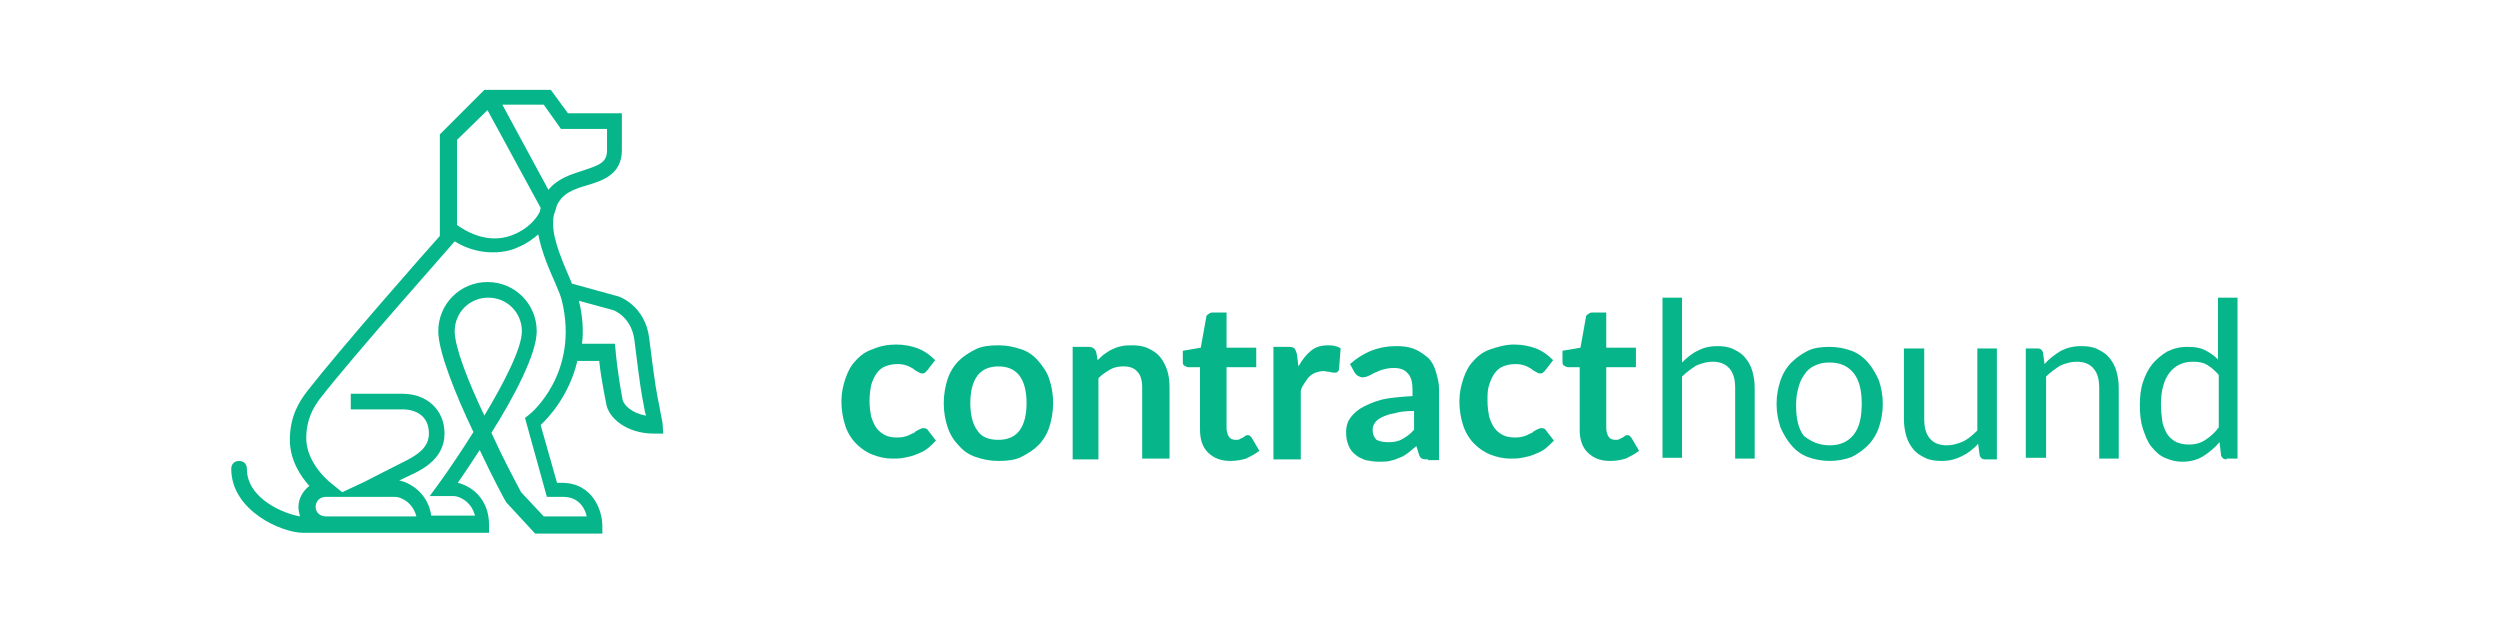<?xml version="1.0" encoding="utf-8"?>
<!-- Generator: Adobe Illustrator 17.1.0, SVG Export Plug-In . SVG Version: 6.00 Build 0)  -->
<!DOCTYPE svg PUBLIC "-//W3C//DTD SVG 1.1//EN" "http://www.w3.org/Graphics/SVG/1.1/DTD/svg11.dtd">
<svg version="1.1" id="Layer_1" xmlns="http://www.w3.org/2000/svg" xmlns:xlink="http://www.w3.org/1999/xlink" x="0px" y="0px"
	 viewBox="0 0 320 80" enable-background="new 0 0 320 80" xml:space="preserve">
<path fill="#06B68A" d="M84.8,54.1c-0.2-0.9-0.3-1.6-0.4-2.1c-0.4-2-0.5-2.3-1.3-8.7c-0.5-4.2-3.9-5.4-4.1-5.4l-5.8-1.6
	c-0.1-0.2-0.1-0.3-0.2-0.5c-0.9-2.1-2.2-5-2.2-7.1c0-0.4,0-0.8,0.1-1.2c0.1-0.3,0.2-0.6,0.3-0.9c0,0,0-0.1,0-0.1
	c0.7-1.8,2.3-2.3,4-2.8c2-0.6,4.4-1.4,4.4-4.5v-4.7h-6.9l-2.2-3h-8.5l-5.7,5.7v13c-1.8,2-12.8,14.5-17,19.9c-1,1.3-2.2,3.2-2.2,6.2
	c0,2.6,1.4,4.7,2.5,5.9c-0.8,0.6-1.4,1.6-1.4,2.7c0,0.4,0.1,0.8,0.2,1.2c-1.9-0.3-6.8-2.2-6.8-6.1c0-0.6-0.4-1-1-1s-1,0.4-1,1
	c0,5.4,6.5,8.2,9.2,8.2h2.6h0.8h20.4v-1c0-3.4-2.3-5-4-5.4c0.7-1,1.7-2.5,2.8-4.2c1.7,3.6,3.2,6.4,3.4,6.7l3.7,4h8.6l0-1
	c0-1.9-1.2-5.5-5.2-5.5h-0.6l-2.1-7.4c1.1-1,3.7-3.9,4.7-8.2h2.8c0.1,1.1,0.4,3,0.9,5.5c0.3,1.8,2.6,3.8,6.1,3.8h1.2L84.8,54.1z
	 M71.8,16.5h5.9v2.7c0,1.5-0.8,1.9-3,2.6c-1.5,0.5-3.3,1-4.5,2.5l-5.9-10.9h5.3L71.8,16.5z M62.4,14.1l6.8,12.5
	c0,0.2-0.1,0.3-0.1,0.5c-0.5,1-1.6,2.2-3.3,2.9c-1.6,0.7-4.2,1-7.3-1.2V17.9L62.4,14.1z M51.4,66.1h-8.9h-0.8
	c-0.7,0-1.3-0.5-1.3-1.2c0-0.7,0.5-1.3,1.3-1.3h8.9c0.6,0,2.2,0.6,2.7,2.5H51.4z M58.2,42.4c0-2.4,1.9-4.3,4.3-4.3
	c2.4,0,4.3,1.9,4.3,4.3c0,2.2-2.3,6.6-4.8,10.8C59.9,48.8,58.2,44.4,58.2,42.4z M67.7,53.1l-0.5,0.4L70,63.6h2.1c2,0,2.8,1.5,3,2.5
	h-5.5L66.7,63c-0.9-1.7-2.4-4.5-3.8-7.6c2.9-4.6,5.8-10.1,5.8-13c0-3.5-2.8-6.3-6.3-6.3c-3.5,0-6.3,2.8-6.3,6.3
	c0,2.6,2.2,8.1,4.5,12.9c-1.7,2.7-3.4,5.2-4.5,6.7L55,63.5h3.1c0.6,0,2.2,0.6,2.7,2.5h-5.6c-0.4-2.8-2.6-4.2-4.1-4.5
	c0.6-0.3,1.3-0.6,1.9-0.9c1.2-0.6,3.9-2,3.9-5.1c0-3-2.2-5.1-5.4-5.1h-6.6v2h6.6c1.7,0,3.4,0.8,3.4,3.1c0,1.8-1.5,2.7-2.8,3.4
	c-2.4,1.2-5.5,2.8-5.5,2.8L43.8,63l-1.6-1.3c0,0-3-2.4-3-5.6c0-2.4,0.9-3.9,1.7-5c4.5-5.8,17.1-19.9,17.2-20.1l0.1-0.1
	c1.8,1.1,3.5,1.4,4.9,1.4c1.4,0,2.5-0.3,3.3-0.7c1-0.4,1.8-1,2.5-1.6c0.4,2.2,1.4,4.5,2.2,6.3c0.4,0.9,0.7,1.7,0.8,2.1
	C74.2,47.7,68,52.9,67.7,53.1z M79.7,51.2c-0.7-3.7-0.9-6.2-0.9-6.3L78.7,44h-4.2c0.2-1.6,0.1-3.5-0.4-5.5l4.4,1.2
	c0,0,2.3,0.8,2.7,3.8c0.8,6.5,0.9,6.8,1.3,8.9c0,0.2,0.1,0.5,0.2,0.8C80.9,52.9,79.9,51.9,79.7,51.2z"/>
<g>
	<path fill="#06B68A" d="M118.7,47.4c-0.1,0.1-0.2,0.2-0.3,0.3c-0.1,0.1-0.2,0.1-0.4,0.1c-0.2,0-0.3-0.1-0.5-0.2s-0.4-0.2-0.6-0.4
		c-0.2-0.1-0.5-0.3-0.8-0.4s-0.7-0.2-1.2-0.2c-0.6,0-1.1,0.1-1.6,0.3c-0.5,0.2-0.8,0.5-1.1,0.9c-0.3,0.4-0.5,0.9-0.7,1.5
		c-0.1,0.6-0.2,1.2-0.2,2c0,0.8,0.1,1.4,0.2,2c0.2,0.6,0.4,1.1,0.7,1.5s0.7,0.7,1.1,0.9c0.4,0.2,0.9,0.3,1.5,0.3s1-0.1,1.3-0.2
		c0.3-0.1,0.6-0.3,0.9-0.4c0.2-0.2,0.4-0.3,0.6-0.4c0.2-0.1,0.4-0.2,0.6-0.2c0.3,0,0.5,0.1,0.6,0.3l1,1.3c-0.4,0.4-0.8,0.8-1.2,1.1
		c-0.4,0.3-0.9,0.5-1.4,0.7c-0.5,0.2-1,0.3-1.5,0.4c-0.5,0.1-1,0.1-1.5,0.1c-0.9,0-1.7-0.2-2.5-0.5c-0.8-0.3-1.5-0.8-2.1-1.4
		s-1.1-1.4-1.4-2.3c-0.3-0.9-0.5-2-0.5-3.1c0-1.1,0.2-2,0.5-2.9s0.7-1.7,1.3-2.3c0.6-0.7,1.3-1.2,2.2-1.5c0.9-0.4,1.9-0.6,3-0.6
		c1.1,0,2,0.2,2.8,0.5s1.5,0.8,2.2,1.5L118.7,47.4z"/>
	<path fill="#06B68A" d="M127.8,44.2c1.1,0,2,0.2,2.9,0.5s1.6,0.8,2.2,1.5s1.1,1.4,1.4,2.3c0.3,0.9,0.5,1.9,0.5,3.1
		c0,1.1-0.2,2.2-0.5,3.1c-0.3,0.9-0.8,1.7-1.4,2.3c-0.6,0.6-1.4,1.1-2.2,1.5s-1.8,0.5-2.9,0.5c-1.1,0-2-0.2-2.9-0.5
		c-0.9-0.3-1.6-0.8-2.2-1.5c-0.6-0.6-1.1-1.4-1.4-2.3c-0.3-0.9-0.5-1.9-0.5-3.1c0-1.1,0.2-2.2,0.5-3.1s0.8-1.7,1.4-2.3
		c0.6-0.6,1.4-1.1,2.2-1.5C125.7,44.3,126.7,44.2,127.8,44.2z M127.8,56.3c1.2,0,2.1-0.4,2.7-1.2s0.9-2,0.9-3.5s-0.3-2.7-0.9-3.5
		s-1.5-1.2-2.7-1.2c-1.2,0-2.1,0.4-2.7,1.2c-0.6,0.8-0.9,2-0.9,3.5s0.3,2.7,0.9,3.5C125.6,55.9,126.5,56.3,127.8,56.3z"/>
	<path fill="#06B68A" d="M137.3,58.8V44.4h2.1c0.4,0,0.7,0.2,0.9,0.6l0.2,1.1c0.3-0.3,0.6-0.6,0.9-0.8c0.3-0.2,0.7-0.5,1-0.6
		c0.4-0.2,0.7-0.3,1.2-0.4c0.4-0.1,0.9-0.1,1.3-0.1c0.8,0,1.5,0.1,2.1,0.4s1.1,0.6,1.5,1.1c0.4,0.5,0.7,1.1,0.9,1.7s0.3,1.4,0.3,2.2
		v9.1h-3.5v-9.1c0-0.9-0.2-1.6-0.6-2c-0.4-0.5-1-0.7-1.8-0.7c-0.6,0-1.2,0.1-1.7,0.4c-0.5,0.3-1,0.6-1.5,1.1v10.4H137.3z"/>
	<path fill="#06B68A" d="M157.5,59c-1.3,0-2.2-0.4-2.9-1.1c-0.7-0.7-1-1.7-1-2.9v-8h-1.5c-0.2,0-0.3-0.1-0.5-0.2s-0.2-0.3-0.2-0.5
		v-1.4l2.3-0.4l0.7-3.9c0-0.2,0.1-0.3,0.3-0.4c0.1-0.1,0.3-0.2,0.5-0.2h1.8v4.5h3.8V47H157v7.8c0,0.4,0.1,0.8,0.3,1.1
		c0.2,0.3,0.5,0.4,0.9,0.4c0.2,0,0.4,0,0.5-0.1c0.1-0.1,0.3-0.1,0.4-0.2c0.1-0.1,0.2-0.1,0.3-0.2c0.1-0.1,0.2-0.1,0.3-0.1
		c0.1,0,0.2,0,0.3,0.1c0.1,0.1,0.1,0.1,0.2,0.2l1,1.7c-0.5,0.4-1.1,0.7-1.7,1C158.8,58.9,158.2,59,157.5,59z"/>
	<path fill="#06B68A" d="M163,58.8V44.4h2c0.4,0,0.6,0.1,0.7,0.2c0.1,0.1,0.2,0.4,0.3,0.7l0.2,1.6c0.5-0.9,1-1.5,1.6-2
		c0.6-0.5,1.3-0.7,2.2-0.7c0.7,0,1.2,0.1,1.6,0.4l-0.2,2.6c0,0.2-0.1,0.3-0.2,0.4c-0.1,0.1-0.2,0.1-0.4,0.1c-0.1,0-0.3,0-0.6-0.1
		c-0.3,0-0.5-0.1-0.8-0.1c-0.4,0-0.7,0.1-1,0.2c-0.3,0.1-0.6,0.3-0.8,0.5c-0.2,0.2-0.4,0.5-0.6,0.8c-0.2,0.3-0.4,0.6-0.5,1v8.8H163z
		"/>
	<path fill="#06B68A" d="M182.8,58.8c-0.3,0-0.6,0-0.8-0.1c-0.2-0.1-0.3-0.3-0.4-0.6l-0.3-1c-0.4,0.3-0.7,0.6-1.1,0.9
		c-0.3,0.2-0.7,0.5-1.1,0.6c-0.4,0.2-0.8,0.3-1.2,0.4c-0.4,0.1-0.9,0.1-1.4,0.1c-0.6,0-1.2-0.1-1.7-0.2c-0.5-0.2-1-0.4-1.3-0.7
		c-0.4-0.3-0.7-0.7-0.9-1.2s-0.3-1-0.3-1.7c0-0.5,0.1-1.1,0.4-1.6c0.3-0.5,0.8-1,1.4-1.4c0.7-0.4,1.5-0.8,2.6-1.1
		c1.1-0.3,2.5-0.4,4.1-0.5v-0.8c0-1-0.2-1.7-0.6-2.1c-0.4-0.5-1-0.7-1.8-0.7c-0.6,0-1,0.1-1.4,0.2c-0.4,0.1-0.7,0.3-1,0.4
		s-0.5,0.3-0.8,0.4c-0.2,0.1-0.5,0.2-0.8,0.2c-0.2,0-0.4-0.1-0.6-0.2s-0.3-0.3-0.4-0.4l-0.6-1.1c1.7-1.5,3.6-2.3,6-2.3
		c0.8,0,1.6,0.1,2.3,0.4s1.2,0.7,1.7,1.1c0.5,0.5,0.8,1.1,1,1.8c0.2,0.7,0.4,1.4,0.4,2.2v9.1H182.8z M177.7,56.6
		c0.7,0,1.3-0.1,1.8-0.4c0.5-0.3,1-0.6,1.5-1.2v-2.4c-1,0-1.9,0.1-2.5,0.3c-0.7,0.1-1.2,0.3-1.6,0.5c-0.4,0.2-0.7,0.4-0.9,0.7
		s-0.3,0.5-0.3,0.9c0,0.6,0.2,1,0.5,1.3C176.6,56.5,177.1,56.6,177.7,56.6z"/>
	<path fill="#06B68A" d="M197.8,47.4c-0.1,0.1-0.2,0.2-0.3,0.3c-0.1,0.1-0.2,0.1-0.4,0.1c-0.2,0-0.3-0.1-0.5-0.2s-0.4-0.2-0.6-0.4
		c-0.2-0.1-0.5-0.3-0.8-0.4c-0.3-0.1-0.7-0.2-1.2-0.2c-0.6,0-1.1,0.1-1.6,0.3c-0.5,0.2-0.8,0.5-1.1,0.9c-0.3,0.4-0.5,0.9-0.7,1.5
		s-0.2,1.2-0.2,2c0,0.8,0.1,1.4,0.2,2c0.2,0.6,0.4,1.1,0.7,1.5c0.3,0.4,0.7,0.7,1.1,0.9s0.9,0.3,1.5,0.3s1-0.1,1.3-0.2
		c0.3-0.1,0.6-0.3,0.9-0.4c0.2-0.2,0.4-0.3,0.6-0.4s0.4-0.2,0.6-0.2c0.3,0,0.5,0.1,0.6,0.3l1,1.3c-0.4,0.4-0.8,0.8-1.2,1.1
		s-0.9,0.5-1.4,0.7c-0.5,0.2-1,0.3-1.5,0.4c-0.5,0.1-1,0.1-1.5,0.1c-0.9,0-1.7-0.2-2.5-0.5c-0.8-0.3-1.5-0.8-2.1-1.4
		s-1.1-1.4-1.4-2.3s-0.5-2-0.5-3.1c0-1.1,0.2-2,0.5-2.9c0.3-0.9,0.7-1.7,1.3-2.3c0.6-0.7,1.3-1.2,2.2-1.5s1.9-0.6,3-0.6
		c1.1,0,2,0.2,2.8,0.5c0.8,0.3,1.5,0.8,2.2,1.5L197.8,47.4z"/>
	<path fill="#06B68A" d="M206.1,59c-1.3,0-2.2-0.4-2.9-1.1c-0.7-0.7-1-1.7-1-2.9v-8h-1.5c-0.2,0-0.3-0.1-0.5-0.2s-0.2-0.3-0.2-0.5
		v-1.4l2.3-0.4l0.7-3.9c0-0.2,0.1-0.3,0.3-0.4c0.1-0.1,0.3-0.2,0.5-0.2h1.8v4.5h3.8V47h-3.8v7.8c0,0.4,0.1,0.8,0.3,1.1
		c0.2,0.3,0.5,0.4,0.9,0.4c0.2,0,0.4,0,0.5-0.1c0.1-0.1,0.3-0.1,0.4-0.2c0.1-0.1,0.2-0.1,0.3-0.2c0.1-0.1,0.2-0.1,0.3-0.1
		c0.1,0,0.2,0,0.3,0.1c0.1,0.1,0.1,0.1,0.2,0.2l1,1.7c-0.5,0.4-1.1,0.7-1.7,1C207.4,58.9,206.8,59,206.1,59z"/>
	<path fill="#06B68A" d="M212.8,58.8V38.1h2.5v8.3c0.6-0.6,1.3-1.2,2-1.5c0.7-0.4,1.6-0.6,2.5-0.6c0.8,0,1.5,0.1,2.1,0.4
		s1.1,0.6,1.5,1.1s0.7,1,0.9,1.7c0.2,0.7,0.3,1.4,0.3,2.2v9h-2.5v-9c0-1.1-0.2-1.9-0.7-2.5s-1.2-0.9-2.2-0.9c-0.7,0-1.4,0.2-2.1,0.5
		c-0.6,0.4-1.2,0.8-1.8,1.4v10.4H212.8z"/>
	<path fill="#06B68A" d="M234.2,44.4c1,0,2,0.2,2.8,0.5c0.8,0.3,1.5,0.8,2.1,1.5s1,1.4,1.4,2.3c0.3,0.9,0.5,1.9,0.5,3
		c0,1.1-0.2,2.1-0.5,3c-0.3,0.9-0.8,1.7-1.4,2.3s-1.3,1.1-2.1,1.5c-0.8,0.3-1.8,0.5-2.8,0.5c-1,0-2-0.2-2.8-0.5
		c-0.8-0.3-1.5-0.8-2.1-1.5s-1-1.4-1.4-2.3c-0.3-0.9-0.5-1.9-0.5-3c0-1.1,0.2-2.1,0.5-3c0.3-0.9,0.8-1.7,1.4-2.3s1.3-1.1,2.1-1.5
		C232.2,44.5,233.2,44.4,234.2,44.4z M234.2,57c1.4,0,2.4-0.5,3.1-1.4c0.7-0.9,1-2.2,1-3.9c0-1.7-0.3-3-1-3.9
		c-0.7-0.9-1.7-1.4-3.1-1.4c-0.7,0-1.3,0.1-1.9,0.4c-0.5,0.2-1,0.6-1.3,1.1c-0.4,0.5-0.6,1-0.8,1.7s-0.3,1.4-0.3,2.3
		c0,1.7,0.3,3,1,3.9C231.8,56.5,232.8,57,234.2,57z"/>
	<path fill="#06B68A" d="M246.3,44.6v9c0,1.1,0.2,1.9,0.7,2.5c0.5,0.6,1.2,0.9,2.2,0.9c0.7,0,1.4-0.2,2.1-0.5
		c0.6-0.3,1.2-0.8,1.8-1.4V44.6h2.5v14.2h-1.5c-0.4,0-0.6-0.2-0.7-0.5l-0.2-1.5c-0.6,0.7-1.3,1.2-2.1,1.6s-1.6,0.6-2.6,0.6
		c-0.8,0-1.5-0.1-2.1-0.4c-0.6-0.3-1.1-0.6-1.5-1.1c-0.4-0.5-0.7-1-0.9-1.7c-0.2-0.7-0.3-1.4-0.3-2.2v-9H246.3z"/>
	<path fill="#06B68A" d="M259.3,58.8V44.6h1.5c0.4,0,0.6,0.2,0.7,0.5l0.2,1.5c0.6-0.7,1.3-1.2,2.1-1.7c0.8-0.4,1.6-0.6,2.6-0.6
		c0.8,0,1.5,0.1,2.1,0.4s1.1,0.6,1.5,1.1s0.7,1,0.9,1.7c0.2,0.7,0.3,1.4,0.3,2.2v9h-2.5v-9c0-1.1-0.2-1.9-0.7-2.5s-1.2-0.9-2.2-0.9
		c-0.7,0-1.4,0.2-2.1,0.5c-0.6,0.4-1.2,0.8-1.8,1.4v10.4H259.3z"/>
	<path fill="#06B68A" d="M285,58.8c-0.4,0-0.6-0.2-0.7-0.5l-0.2-1.7c-0.6,0.7-1.3,1.3-2.1,1.8s-1.7,0.7-2.7,0.7
		c-0.8,0-1.5-0.2-2.2-0.5c-0.7-0.3-1.2-0.8-1.7-1.4s-0.8-1.4-1.1-2.3c-0.3-0.9-0.4-1.9-0.4-3.1c0-1,0.1-2,0.4-2.9
		c0.3-0.9,0.7-1.7,1.2-2.3s1.2-1.2,1.9-1.6c0.8-0.4,1.6-0.6,2.6-0.6c0.9,0,1.6,0.1,2.2,0.4c0.6,0.3,1.2,0.7,1.7,1.2v-7.9h2.5v20.6
		H285z M280.2,56.9c0.8,0,1.5-0.2,2.1-0.6c0.6-0.4,1.2-0.9,1.7-1.6V48c-0.5-0.6-1-1-1.5-1.3c-0.5-0.3-1.1-0.4-1.8-0.4
		c-1.3,0-2.3,0.5-3,1.4c-0.7,0.9-1.1,2.3-1.1,4c0,0.9,0.1,1.7,0.2,2.4c0.2,0.7,0.4,1.2,0.7,1.6c0.3,0.4,0.7,0.7,1.1,0.9
		C279.1,56.8,279.6,56.9,280.2,56.9z"/>
</g>
</svg>
